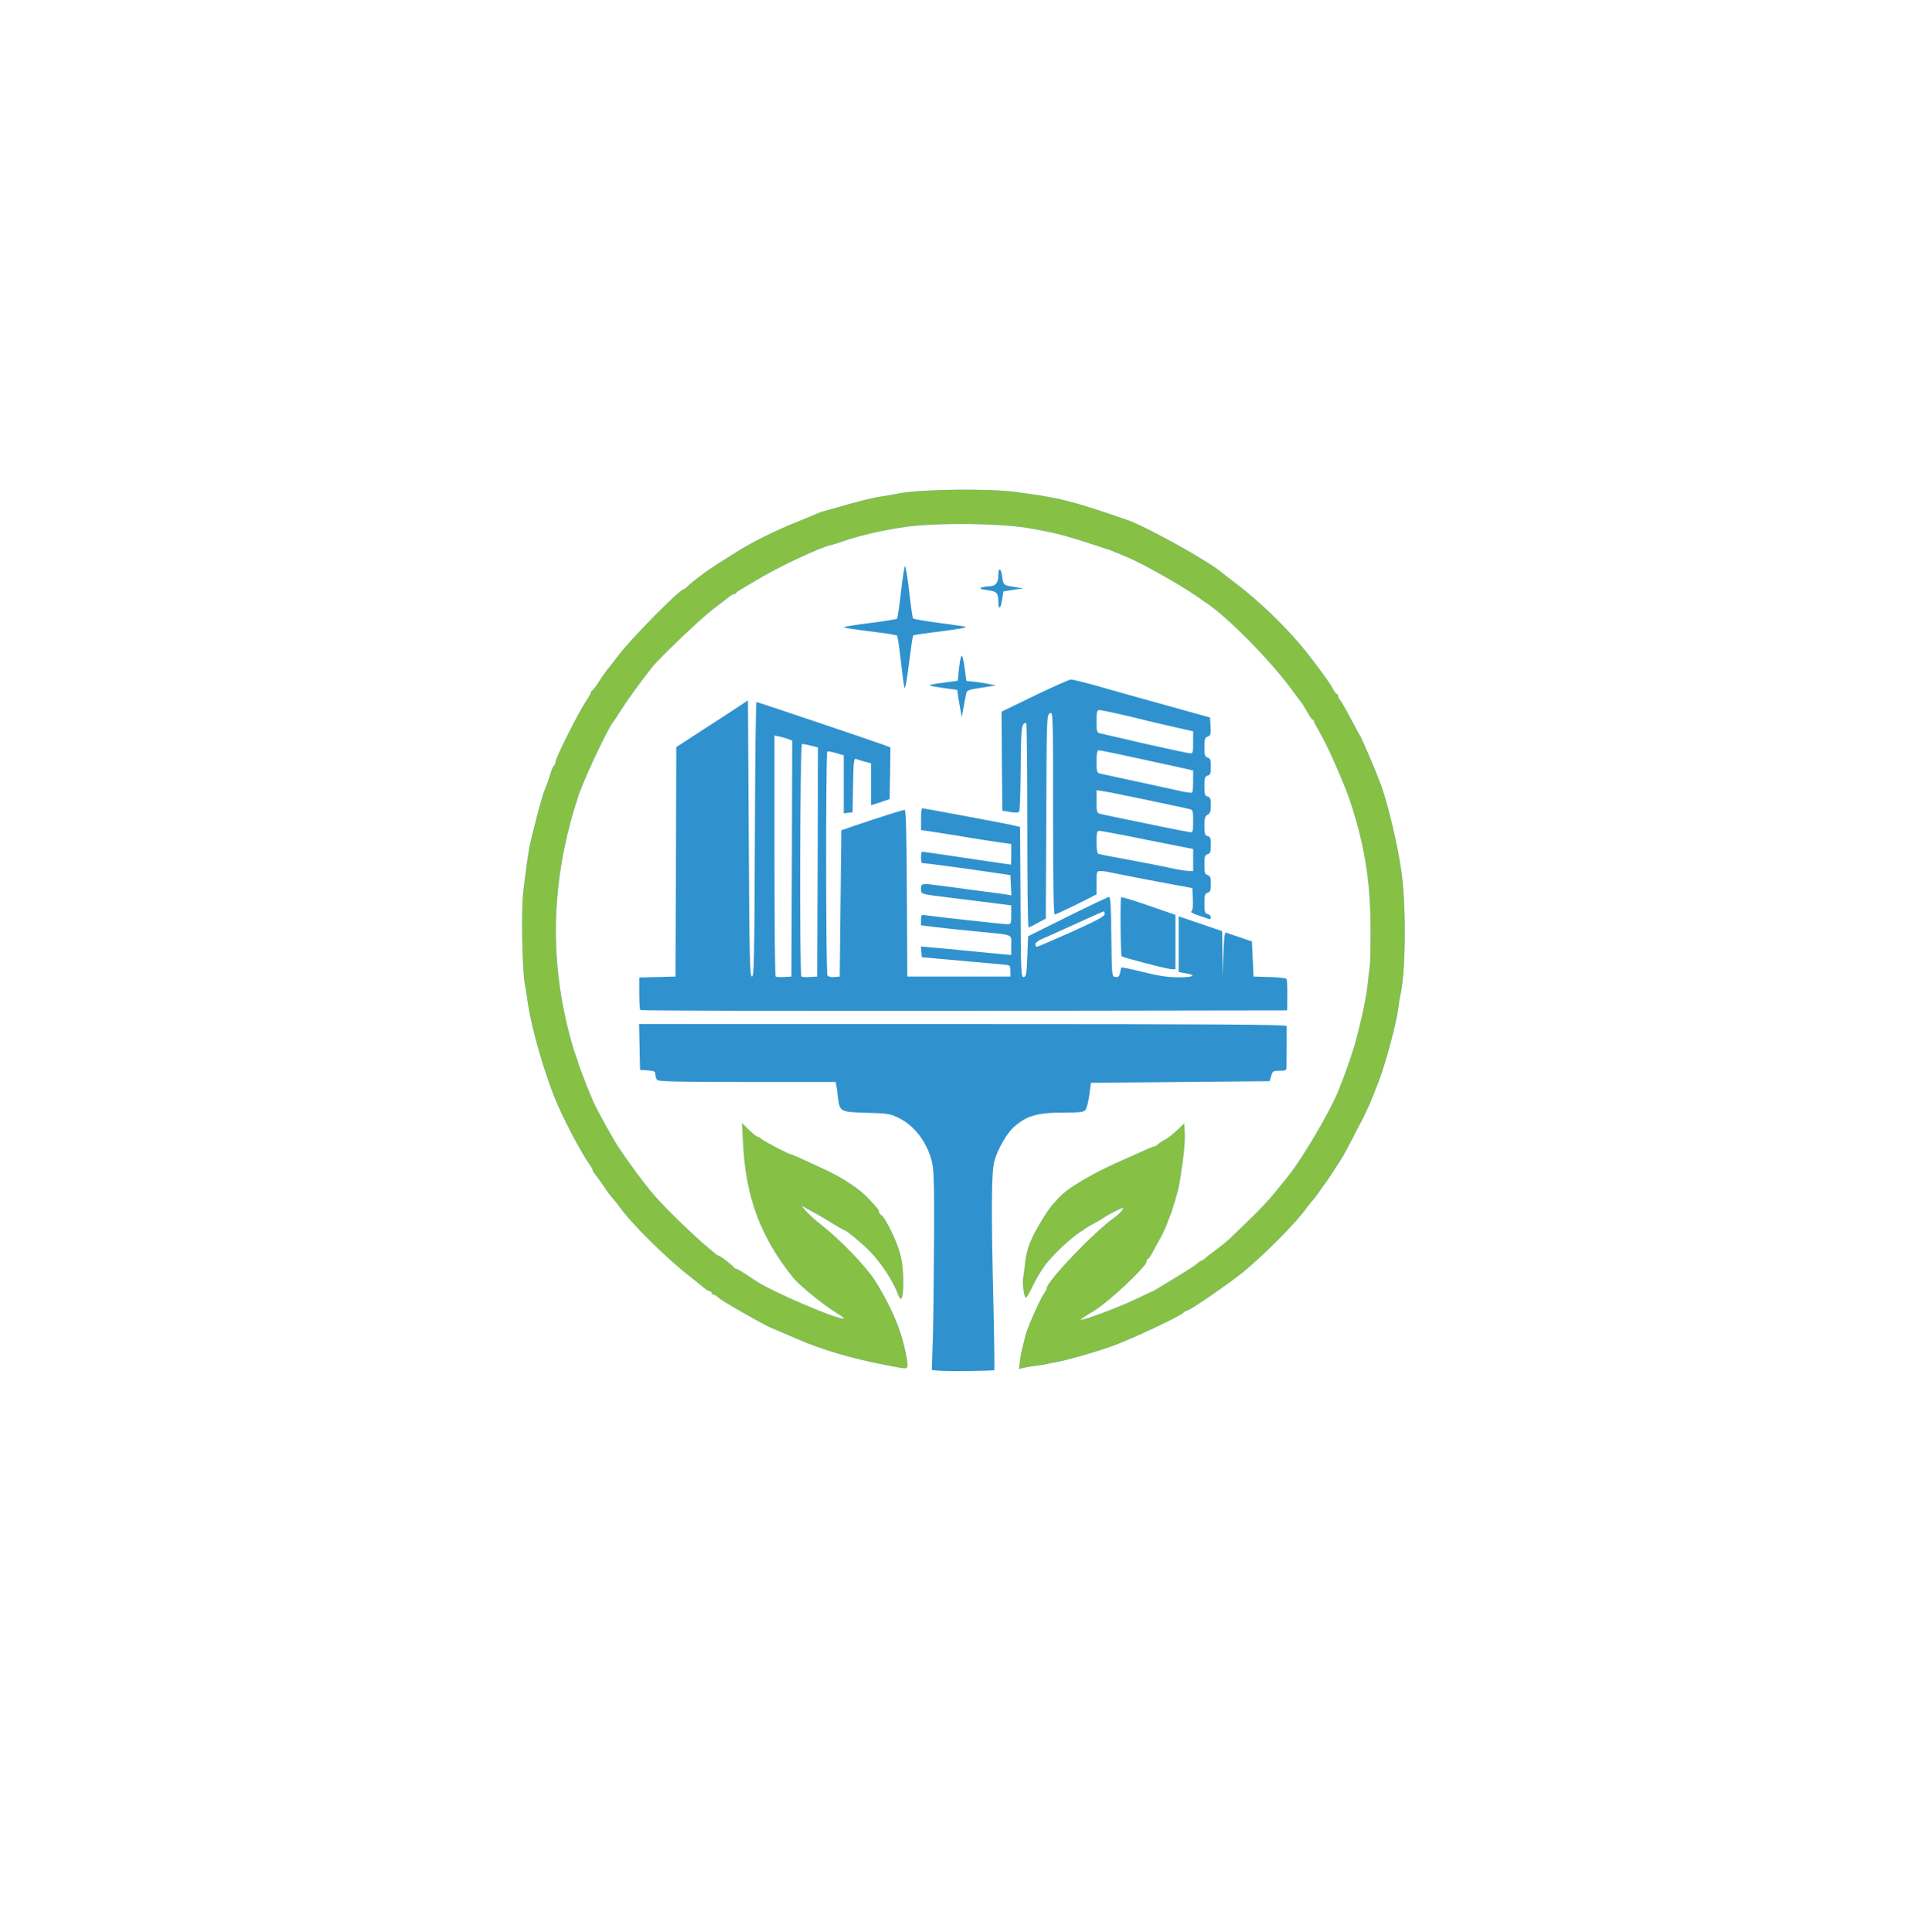 <!DOCTYPE svg PUBLIC "-//W3C//DTD SVG 20010904//EN" "http://www.w3.org/TR/2001/REC-SVG-20010904/DTD/svg10.dtd">
<svg version="1.0" xmlns="http://www.w3.org/2000/svg" width="1198px" height="1200px" viewBox="0 0 11980 12000" preserveAspectRatio="xMidYMid meet">
<rect x="0" y="0" width="11980" height="12000" fill="#333333" stroke="none"/>
<g id="layer101" fill="#86c045" stroke="none">
 <path d="M0 6000 l0 -6000 5990 0 5990 0 0 6000 0 6000 -5990 0 -5990 0 0 -6000z"/>
 </g>
<g id="layer102" fill="#2f92ce" stroke="none">
 <path d="M0 6000 l0 -6000 5990 0 5990 0 0 6000 0 6000 -5990 0 -5990 0 0 -6000z m5635 2489 c8 -11 -18 -136 -42 -209 -33 -102 -94 -225 -159 -327 -57 -89 -215 -253 -329 -342 -39 -30 -83 -70 -99 -89 l-29 -34 69 38 c38 20 96 54 130 76 34 21 64 38 68 38 11 0 119 90 160 133 73 77 143 184 175 270 20 51 31 18 31 -86 0 -69 -7 -125 -20 -172 -20 -76 -93 -225 -116 -238 -8 -4 -14 -12 -14 -18 0 -12 -11 -27 -65 -84 -54 -59 -160 -129 -269 -180 -148 -69 -206 -95 -213 -95 -11 0 -168 -81 -184 -96 -8 -8 -20 -14 -24 -14 -5 0 -29 -19 -53 -42 l-44 -43 7 130 c17 332 109 578 309 828 38 48 192 174 271 221 33 20 53 36 44 36 -55 0 -452 -171 -550 -238 -87 -58 -110 -72 -118 -72 -5 0 -11 -3 -13 -8 -4 -10 -84 -72 -92 -72 -4 0 -12 -5 -19 -10 -7 -6 -23 -19 -37 -31 -86 -69 -274 -251 -345 -333 -63 -73 -156 -198 -229 -309 -35 -54 -138 -241 -152 -277 -3 -8 -10 -24 -15 -35 -22 -51 -79 -200 -79 -206 0 -4 -5 -20 -12 -36 -6 -15 -19 -57 -29 -93 -128 -455 -129 -908 -3 -1375 14 -49 28 -97 31 -105 3 -8 7 -19 8 -25 18 -75 186 -437 223 -481 5 -6 29 -42 53 -80 37 -59 106 -153 184 -254 51 -65 301 -303 385 -368 52 -39 100 -76 107 -82 7 -5 16 -10 22 -10 5 0 11 -3 13 -7 2 -5 15 -15 30 -23 14 -8 57 -34 95 -56 136 -83 405 -209 468 -220 6 -1 44 -13 85 -27 99 -33 228 -63 370 -84 195 -29 626 -23 790 11 8 1 31 6 50 9 19 4 46 9 60 12 56 11 141 35 250 71 63 21 117 38 120 39 3 1 16 6 30 12 14 6 45 19 70 29 111 45 373 194 476 271 5 4 17 13 26 18 131 85 413 372 543 555 22 30 42 57 45 60 4 3 20 29 36 57 16 29 32 53 37 53 4 0 7 4 7 9 0 5 18 39 40 77 47 80 147 308 183 414 92 276 128 500 129 799 0 109 -2 215 -5 237 -4 21 -9 66 -12 99 -7 66 -28 178 -52 270 -8 33 -17 67 -19 75 -19 75 -62 200 -112 325 -54 134 -233 436 -320 540 -4 6 -37 46 -72 89 -35 44 -105 118 -154 165 -49 47 -104 100 -120 116 -17 17 -58 51 -91 75 -33 24 -66 50 -73 57 -7 7 -17 13 -21 13 -4 0 -16 8 -27 19 -11 10 -67 46 -125 81 -57 34 -115 69 -129 78 -14 9 -26 15 -27 14 -1 0 -44 20 -95 45 -110 53 -348 142 -348 129 0 -2 39 -27 88 -57 92 -57 322 -273 322 -303 0 -9 4 -16 8 -16 4 0 18 -19 30 -42 12 -24 34 -63 48 -88 14 -25 32 -63 40 -85 8 -22 17 -47 21 -55 3 -8 7 -17 8 -20 1 -3 11 -36 23 -75 24 -79 26 -88 47 -240 9 -60 15 -139 13 -174 l-3 -64 -44 42 c-24 23 -57 49 -74 58 -17 8 -37 22 -45 29 -7 8 -18 14 -23 14 -5 0 -39 14 -76 31 -38 17 -81 37 -98 44 -203 87 -370 185 -424 249 -9 10 -23 26 -32 35 -9 9 -32 41 -51 71 -86 136 -114 206 -123 305 -4 33 -8 70 -11 83 -6 31 6 122 17 122 5 0 24 -33 42 -72 19 -40 55 -101 81 -135 47 -61 155 -163 211 -199 17 -10 32 -21 35 -24 3 -3 25 -16 50 -29 25 -13 52 -29 60 -35 23 -18 121 -68 125 -64 5 5 -27 42 -53 59 -124 87 -422 398 -422 441 0 5 -8 22 -19 36 -23 34 -99 205 -111 252 -5 19 -14 53 -19 75 -6 22 -14 62 -17 89 l-6 49 27 -7 c15 -4 46 -9 68 -12 23 -3 53 -7 67 -10 14 -4 39 -8 55 -11 71 -12 266 -67 369 -105 120 -44 409 -180 433 -203 8 -8 19 -15 25 -15 17 0 262 -169 352 -242 136 -113 334 -313 393 -399 10 -13 25 -33 35 -43 10 -11 30 -38 45 -60 15 -23 30 -43 33 -46 5 -5 62 -91 96 -145 25 -41 35 -59 74 -135 18 -36 41 -81 52 -100 28 -50 73 -153 111 -255 47 -125 111 -365 122 -460 4 -27 8 -57 10 -65 34 -134 40 -527 11 -760 -21 -167 -93 -468 -137 -575 -7 -17 -13 -32 -14 -35 -11 -33 -98 -234 -105 -245 -4 -5 -31 -55 -60 -110 -29 -55 -59 -107 -66 -116 -8 -8 -14 -21 -14 -27 0 -7 -4 -12 -8 -12 -5 0 -15 -15 -24 -32 -18 -37 -128 -186 -203 -275 -116 -136 -262 -275 -404 -383 -40 -30 -78 -60 -84 -65 -73 -65 -471 -287 -589 -327 -346 -119 -422 -138 -694 -173 -163 -22 -577 -17 -714 8 -47 9 -101 18 -120 21 -55 8 -154 33 -265 66 -38 11 -79 22 -90 25 -11 3 -29 9 -40 14 -11 6 -65 28 -120 50 -141 56 -299 135 -400 201 -13 8 -47 30 -76 48 -80 49 -175 120 -215 159 -7 7 -15 13 -19 13 -23 0 -328 308 -404 410 -36 47 -67 87 -71 90 -3 3 -23 32 -45 65 -21 33 -42 62 -47 63 -4 2 -8 8 -8 12 0 5 -14 30 -31 55 -44 65 -189 353 -189 375 0 10 -4 22 -10 25 -5 3 -17 32 -26 63 -9 31 -23 69 -30 84 -14 26 -86 300 -98 369 -10 56 -25 168 -37 274 -13 111 -6 473 10 565 6 30 13 75 16 100 25 181 113 483 194 665 58 128 146 292 189 352 12 17 22 35 22 40 0 4 10 19 21 33 11 14 32 43 46 64 27 41 38 56 64 85 8 9 22 27 31 39 79 113 302 333 458 452 18 14 47 37 65 53 18 15 38 27 44 27 6 0 11 5 11 10 0 6 5 10 10 10 6 0 20 8 30 18 23 22 268 162 325 187 22 10 54 23 70 30 17 7 62 26 100 43 147 64 342 121 530 157 145 28 142 28 150 14z"/>
 </g>
<g id="layer103" fill="#ffffff" stroke="none">
 <path d="M0 6000 l0 -6000 5990 0 5990 0 0 6000 0 6000 -5990 0 -5990 0 0 -6000z m6175 2509 c2 -3 0 -180 -5 -394 -15 -606 -13 -841 6 -906 21 -72 75 -167 116 -205 80 -74 148 -94 314 -94 99 0 124 -3 135 -16 7 -9 18 -50 24 -92 l10 -77 555 -5 555 -5 10 -32 c8 -31 12 -33 52 -33 38 0 43 -3 43 -22 1 -59 1 -244 1 -255 -1 -10 -410 -13 -2011 -13 l-2011 0 3 143 3 142 48 3 c41 3 47 6 47 26 0 12 5 27 12 34 9 9 147 12 560 12 l548 0 4 23 c3 12 7 44 10 71 11 91 14 93 178 97 132 4 147 6 199 32 95 46 173 146 204 262 15 52 17 118 16 470 -1 226 -4 505 -7 622 l-7 212 44 4 c60 5 338 2 344 -4z m-540 -20 c8 -11 -18 -136 -42 -209 -33 -102 -94 -225 -159 -327 -57 -89 -215 -253 -329 -342 -39 -30 -83 -70 -99 -89 l-29 -34 69 38 c38 20 96 54 130 76 34 21 64 38 68 38 11 0 119 90 160 133 73 77 143 184 175 270 20 51 31 18 31 -86 0 -69 -7 -125 -20 -172 -20 -76 -93 -225 -116 -238 -8 -4 -14 -12 -14 -18 0 -12 -11 -27 -65 -84 -54 -59 -160 -129 -269 -180 -148 -69 -206 -95 -213 -95 -11 0 -168 -81 -184 -96 -8 -8 -20 -14 -24 -14 -5 0 -29 -19 -53 -42 l-44 -43 7 130 c17 332 109 578 309 828 38 48 192 174 271 221 33 20 53 36 44 36 -55 0 -452 -171 -550 -238 -87 -58 -110 -72 -118 -72 -5 0 -11 -3 -13 -8 -4 -10 -84 -72 -92 -72 -4 0 -12 -5 -19 -10 -7 -6 -23 -19 -37 -31 -86 -69 -274 -251 -345 -333 -63 -73 -156 -198 -229 -309 -35 -54 -138 -241 -152 -277 -3 -8 -10 -24 -15 -35 -22 -51 -79 -200 -79 -206 0 -4 -5 -20 -12 -36 -6 -15 -19 -57 -29 -93 -128 -455 -129 -908 -3 -1375 14 -49 28 -97 31 -105 3 -8 7 -19 8 -25 18 -75 186 -437 223 -481 5 -6 29 -42 53 -80 37 -59 106 -153 184 -254 51 -65 301 -303 385 -368 52 -39 100 -76 107 -82 7 -5 16 -10 22 -10 5 0 11 -3 13 -7 2 -5 15 -15 30 -23 14 -8 57 -34 95 -56 136 -83 405 -209 468 -220 6 -1 44 -13 85 -27 99 -33 228 -63 370 -84 195 -29 626 -23 790 11 8 1 31 6 50 9 19 4 46 9 60 12 56 11 141 35 250 71 63 21 117 38 120 39 3 1 16 6 30 12 14 6 45 19 70 29 111 45 373 194 476 271 5 4 17 13 26 18 131 85 413 372 543 555 22 30 42 57 45 60 4 3 20 29 36 57 16 29 32 53 37 53 4 0 7 4 7 9 0 5 18 39 40 77 47 80 147 308 183 414 92 276 128 500 129 799 0 109 -2 215 -5 237 -4 21 -9 66 -12 99 -7 66 -28 178 -52 270 -8 33 -17 67 -19 75 -19 75 -62 200 -112 325 -54 134 -233 436 -320 540 -4 6 -37 46 -72 89 -35 44 -105 118 -154 165 -49 47 -104 100 -120 116 -17 17 -58 51 -91 75 -33 24 -66 50 -73 57 -7 7 -17 13 -21 13 -4 0 -16 8 -27 19 -11 10 -67 46 -125 81 -57 34 -115 69 -129 78 -14 9 -26 15 -27 14 -1 0 -44 20 -95 45 -110 53 -348 142 -348 129 0 -2 39 -27 88 -57 92 -57 322 -273 322 -303 0 -9 4 -16 8 -16 4 0 18 -19 30 -42 12 -24 34 -63 48 -88 14 -25 32 -63 40 -85 8 -22 17 -47 21 -55 3 -8 7 -17 8 -20 1 -3 11 -36 23 -75 24 -79 26 -88 47 -240 9 -60 15 -139 13 -174 l-3 -64 -44 42 c-24 23 -57 49 -74 58 -17 8 -37 22 -45 29 -7 8 -18 14 -23 14 -5 0 -39 14 -76 31 -38 17 -81 37 -98 44 -203 87 -370 185 -424 249 -9 10 -23 26 -32 35 -9 9 -32 41 -51 71 -86 136 -114 206 -123 305 -4 33 -8 70 -11 83 -6 31 6 122 17 122 5 0 24 -33 42 -72 19 -40 55 -101 81 -135 47 -61 155 -163 211 -199 17 -10 32 -21 35 -24 3 -3 25 -16 50 -29 25 -13 52 -29 60 -35 23 -18 121 -68 125 -64 5 5 -27 42 -53 59 -124 87 -422 398 -422 441 0 5 -8 22 -19 36 -23 34 -99 205 -111 252 -5 19 -14 53 -19 75 -6 22 -14 62 -17 89 l-6 49 27 -7 c15 -4 46 -9 68 -12 23 -3 53 -7 67 -10 14 -4 39 -8 55 -11 71 -12 266 -67 369 -105 120 -44 409 -180 433 -203 8 -8 19 -15 25 -15 17 0 262 -169 352 -242 136 -113 334 -313 393 -399 10 -13 25 -33 35 -43 10 -11 30 -38 45 -60 15 -23 30 -43 33 -46 5 -5 62 -91 96 -145 25 -41 35 -59 74 -135 18 -36 41 -81 52 -100 28 -50 73 -153 111 -255 47 -125 111 -365 122 -460 4 -27 8 -57 10 -65 34 -134 40 -527 11 -760 -21 -167 -93 -468 -137 -575 -7 -17 -13 -32 -14 -35 -11 -33 -98 -234 -105 -245 -4 -5 -31 -55 -60 -110 -29 -55 -59 -107 -66 -116 -8 -8 -14 -21 -14 -27 0 -7 -4 -12 -8 -12 -5 0 -15 -15 -24 -32 -18 -37 -128 -186 -203 -275 -116 -136 -262 -275 -404 -383 -40 -30 -78 -60 -84 -65 -73 -65 -471 -287 -589 -327 -346 -119 -422 -138 -694 -173 -163 -22 -577 -17 -714 8 -47 9 -101 18 -120 21 -55 8 -154 33 -265 66 -38 11 -79 22 -90 25 -11 3 -29 9 -40 14 -11 6 -65 28 -120 50 -141 56 -299 135 -400 201 -13 8 -47 30 -76 48 -80 49 -175 120 -215 159 -7 7 -15 13 -19 13 -23 0 -328 308 -404 410 -36 47 -67 87 -71 90 -3 3 -23 32 -45 65 -21 33 -42 62 -47 63 -4 2 -8 8 -8 12 0 5 -14 30 -31 55 -44 65 -189 353 -189 375 0 10 -4 22 -10 25 -5 3 -17 32 -26 63 -9 31 -23 69 -30 84 -14 26 -86 300 -98 369 -10 56 -25 168 -37 274 -13 111 -6 473 10 565 6 30 13 75 16 100 25 181 113 483 194 665 58 128 146 292 189 352 12 17 22 35 22 40 0 4 10 19 21 33 11 14 32 43 46 64 27 41 38 56 64 85 8 9 22 27 31 39 79 113 302 333 458 452 18 14 47 37 65 53 18 15 38 27 44 27 6 0 11 5 11 10 0 6 5 10 10 10 6 0 20 8 30 18 23 22 268 162 325 187 22 10 54 23 70 30 17 7 62 26 100 43 147 64 342 121 530 157 145 28 142 28 150 14z m2360 -2307 c1 -51 -2 -97 -5 -102 -3 -5 -51 -11 -105 -12 l-100 -3 -5 -109 -5 -109 -82 -28 -83 -28 -5 22 c-3 12 -6 74 -8 137 l-3 115 -2 -141 -2 -141 -135 -46 -135 -46 0 173 0 173 39 7 c77 12 55 26 -41 26 -71 -1 -124 -9 -223 -34 -71 -18 -131 -30 -132 -27 -1 3 -4 19 -7 34 -5 22 -12 28 -29 25 -22 -3 -22 -4 -25 -250 -2 -189 -5 -248 -15 -247 -6 0 -122 55 -257 122 l-245 122 -5 125 c-4 108 -7 125 -22 128 -17 3 -18 -26 -20 -464 l-3 -468 -55 -13 c-55 -12 -541 -103 -553 -103 -4 0 -7 30 -7 68 l0 67 118 18 c64 10 153 24 197 32 44 7 117 19 163 25 l82 12 0 64 c0 35 -1 64 -2 64 -2 0 -64 -9 -138 -20 -258 -39 -405 -60 -412 -60 -5 0 -8 16 -8 35 0 19 3 35 6 35 16 0 266 33 399 53 l150 22 3 63 3 63 -33 -6 c-18 -3 -103 -14 -188 -25 -85 -12 -186 -25 -225 -30 -112 -15 -115 -14 -115 20 0 34 -8 32 170 54 69 9 185 23 258 32 l132 17 0 58 c0 56 -1 59 -25 59 -27 0 -450 -47 -502 -55 -32 -6 -33 -5 -33 28 l0 34 88 11 c48 6 164 18 257 27 237 23 215 14 215 85 l0 61 -67 -6 c-38 -4 -131 -13 -208 -20 -77 -8 -173 -17 -213 -20 l-73 -7 3 33 3 34 245 22 c135 12 259 23 275 25 27 3 30 6 30 38 l0 35 -320 0 -320 0 -3 -517 c-2 -386 -5 -518 -14 -518 -11 0 -141 41 -313 99 l-80 28 -5 454 -5 454 -34 3 c-20 2 -37 -2 -42 -10 -11 -16 -11 -1386 -1 -1391 4 -2 28 3 55 10 l47 14 0 180 0 180 28 -3 27 -3 3 -168 c2 -141 5 -168 17 -164 7 3 32 11 54 17 l41 11 0 130 0 130 23 -7 c12 -4 38 -12 57 -19 l35 -12 3 -161 2 -160 -42 -16 c-80 -29 -782 -266 -790 -266 -4 0 -9 384 -10 853 -3 749 -5 852 -18 852 -13 0 -16 -104 -20 -857 l-5 -858 -120 79 c-66 43 -166 108 -222 144 l-103 67 -2 712 -3 713 -112 3 -113 3 0 98 c0 54 3 101 7 104 3 4 909 6 2012 5 l2005 -3 1 -93z m-695 -331 l0 -169 -165 -57 c-91 -32 -168 -55 -172 -52 -7 7 -4 359 3 366 8 8 279 79 307 80 l27 1 0 -169z m-855 -119 l50 -27 3 -632 c2 -620 3 -633 22 -643 20 -11 20 -7 20 620 0 409 3 630 10 630 5 0 66 -28 135 -62 l125 -63 0 -72 c0 -72 0 -73 26 -73 14 0 44 4 67 10 37 8 352 69 462 88 l40 8 3 68 c2 45 -1 72 -9 76 -6 5 11 15 42 25 30 10 60 20 67 23 6 2 12 -3 12 -11 0 -8 -9 -17 -20 -20 -17 -4 -20 -14 -20 -65 0 -52 3 -62 20 -67 16 -5 20 -15 20 -55 0 -40 -4 -50 -20 -55 -17 -5 -20 -15 -20 -65 0 -50 3 -60 20 -65 17 -5 20 -15 20 -57 0 -41 -3 -51 -20 -55 -17 -5 -20 -14 -20 -64 0 -48 4 -60 20 -69 16 -8 20 -21 20 -59 0 -40 -3 -50 -20 -54 -17 -4 -20 -14 -20 -65 0 -51 3 -60 20 -65 17 -4 20 -14 20 -55 0 -42 -3 -52 -20 -57 -17 -5 -20 -15 -20 -65 0 -50 3 -60 20 -65 18 -6 21 -14 18 -63 l-3 -56 -80 -22 c-44 -12 -163 -46 -265 -74 -102 -28 -256 -71 -342 -96 -86 -24 -165 -44 -176 -44 -10 0 -112 45 -226 100 l-206 100 2 307 3 308 49 8 c35 6 51 5 56 -4 4 -6 8 -129 9 -272 2 -256 5 -276 34 -277 4 0 7 286 7 635 0 349 3 635 8 635 4 0 30 -13 57 -28z m-447 -1412 c8 -37 0 -34 137 -55 l50 -8 -35 -7 c-19 -5 -60 -11 -92 -15 l-56 -6 -12 -87 c-14 -97 -23 -91 -35 20 l-7 66 -44 6 c-24 3 -64 9 -89 12 -25 4 -44 8 -41 11 2 2 41 10 87 16 l84 12 7 50 c5 28 11 66 15 85 l6 35 9 -50 c5 -27 12 -66 16 -85z m-327 -374 c2 -2 63 -11 134 -20 155 -20 197 -27 192 -33 -3 -2 -76 -13 -163 -24 -87 -11 -161 -24 -164 -29 -3 -5 -14 -82 -24 -170 -10 -89 -22 -158 -26 -153 -4 4 -15 78 -25 163 -10 85 -20 158 -24 162 -3 4 -78 16 -165 27 -87 11 -161 23 -163 25 -5 5 34 11 197 32 69 8 128 18 131 22 4 4 14 72 23 152 9 80 19 156 23 170 4 15 15 -43 28 -148 12 -95 24 -174 26 -176z m622 -283 l62 -9 -50 -8 c-74 -11 -74 -11 -81 -65 -7 -54 -24 -60 -24 -10 0 47 -16 69 -53 70 -18 0 -41 4 -52 8 -15 7 -6 10 37 16 60 8 68 16 68 76 0 49 15 41 23 -14 l9 -54 61 -10z"/>
 <path d="M4817 6064 c-4 -4 -7 -342 -7 -751 l0 -745 33 7 c17 4 42 11 55 16 l22 9 -2 732 -3 733 -45 3 c-25 2 -49 0 -53 -4z"/>
 <path d="M4977 6064 c-12 -12 -9 -1444 4 -1444 5 0 30 5 55 11 l44 11 -2 712 -3 711 -45 3 c-25 2 -49 0 -53 -4z"/>
 <path d="M6430 5864 c0 -8 17 -22 38 -31 20 -8 115 -51 210 -94 95 -44 175 -79 177 -79 3 0 5 8 5 18 0 13 -50 40 -205 110 -113 50 -210 92 -215 92 -6 0 -10 -7 -10 -16z"/>
 <path d="M7265 5390 c-44 -10 -159 -32 -255 -50 -96 -17 -181 -34 -187 -36 -9 -2 -13 -26 -13 -74 0 -59 3 -70 17 -70 9 0 144 25 300 57 l283 56 0 69 0 68 -32 -1 c-18 0 -69 -9 -113 -19z"/>
 <path d="M7115 5114 c-143 -29 -270 -56 -282 -59 -21 -5 -23 -11 -23 -76 l0 -71 47 7 c38 5 429 87 531 110 20 5 22 11 22 75 0 60 -2 70 -17 69 -10 -1 -135 -25 -278 -55z"/>
 <path d="M7335 4914 c-33 -7 -154 -34 -270 -59 -115 -25 -220 -47 -232 -50 -21 -5 -23 -11 -23 -75 0 -51 4 -70 13 -70 14 0 132 25 410 86 l177 39 0 67 c0 37 -3 69 -7 71 -5 2 -35 -2 -68 -9z"/>
 <path d="M7115 4620 c-143 -33 -270 -62 -282 -65 -21 -5 -23 -11 -23 -75 0 -59 3 -70 17 -70 17 0 171 34 313 70 41 10 119 28 173 40 l97 22 0 69 c0 59 -2 69 -17 68 -10 0 -135 -27 -278 -59z"/>
 </g>

</svg>